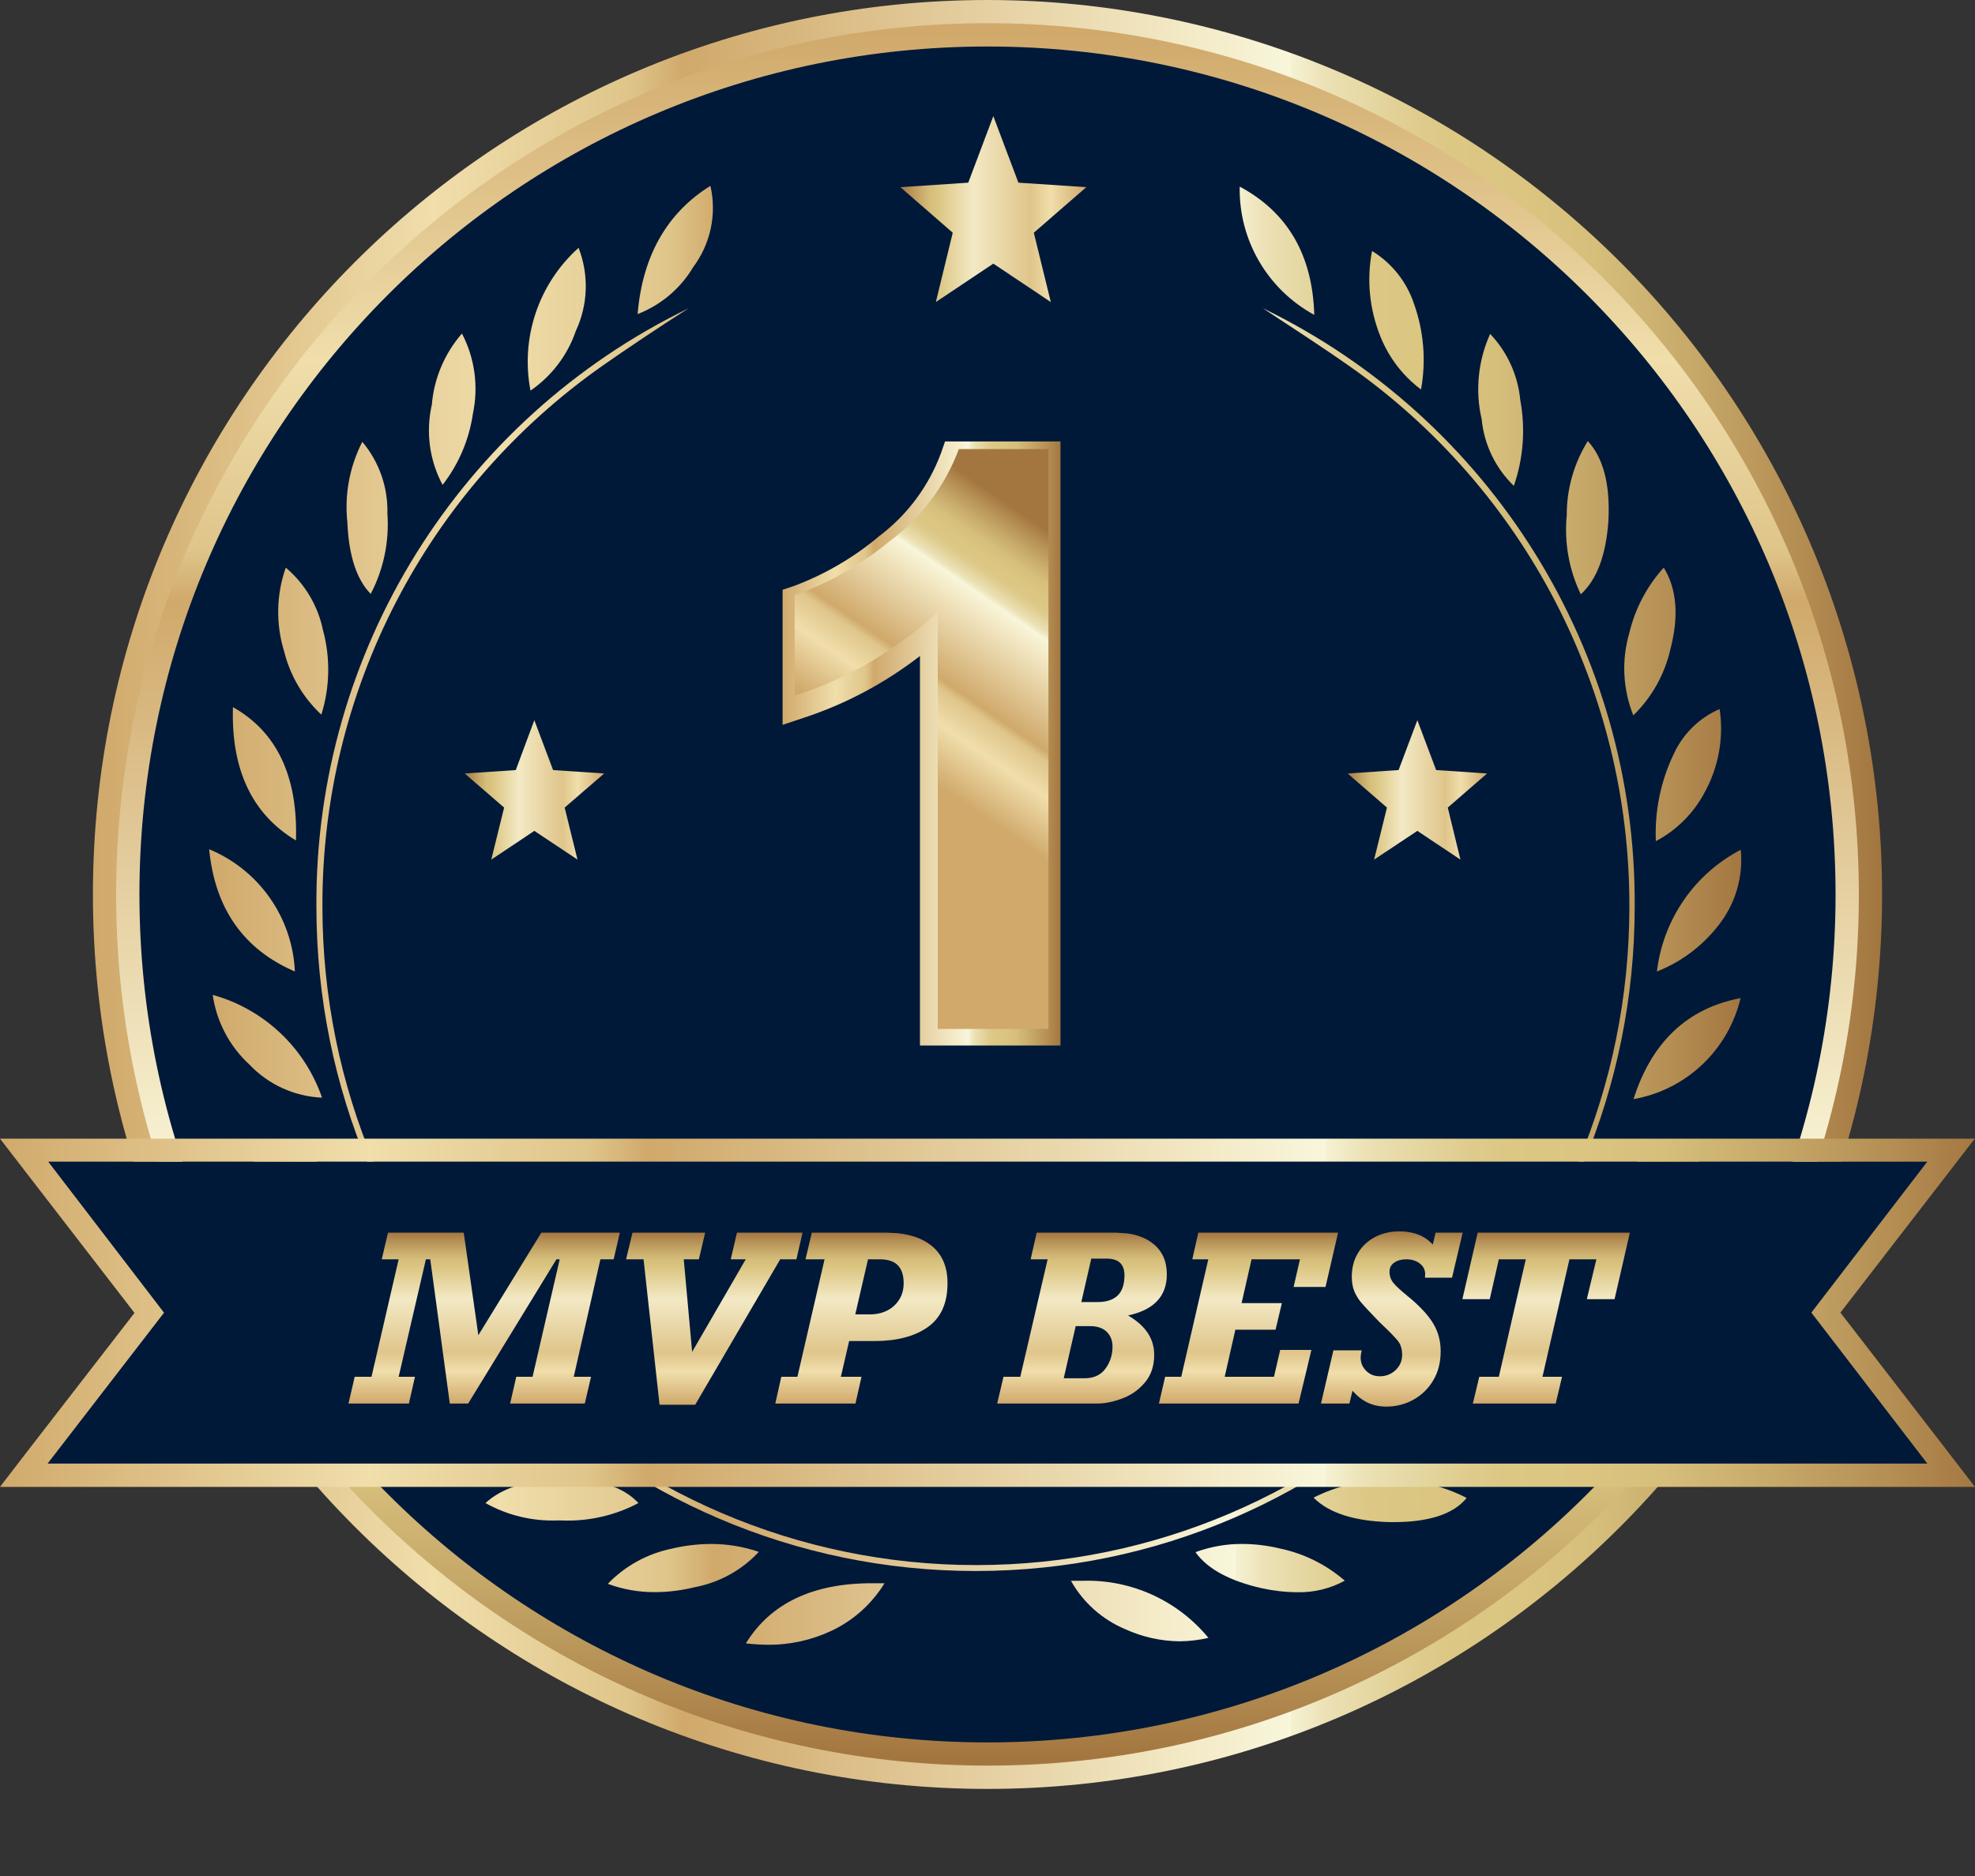 <?xml version="1.0" encoding="UTF-8"?>
<svg width="20px" height="19px" viewBox="0 0 20 19" version="1.1" xmlns="http://www.w3.org/2000/svg" xmlns:xlink="http://www.w3.org/1999/xlink">
    <rect x="0" y="0" width="20" height="19" fill="#333333" stroke="none"/>
    <title>Group Copy</title>
    <defs>
        <linearGradient x1="-0.022%" y1="50.003%" x2="99.983%" y2="50.003%" id="linearGradient-1">
            <stop stop-color="#D0A96B" offset="0%"></stop>
            <stop stop-color="#F0DEAB" offset="19%"></stop>
            <stop stop-color="#DFC58A" offset="30%"></stop>
            <stop stop-color="#D0A96B" offset="33%"></stop>
            <stop stop-color="#F3E9C5" offset="61%"></stop>
            <stop stop-color="#F8F6DB" offset="67%"></stop>
            <stop stop-color="#F5F2D3" offset="67%"></stop>
            <stop stop-color="#ECE1B5" offset="69%"></stop>
            <stop stop-color="#E4D59E" offset="72%"></stop>
            <stop stop-color="#DFCC8E" offset="74%"></stop>
            <stop stop-color="#DCC784" offset="76%"></stop>
            <stop stop-color="#DBC581" offset="80%"></stop>
            <stop stop-color="#D6BE7B" offset="84%"></stop>
            <stop stop-color="#C8AB6B" offset="89%"></stop>
            <stop stop-color="#B28B51" offset="96%"></stop>
            <stop stop-color="#A37640" offset="100%"></stop>
        </linearGradient>
        <linearGradient x1="49.98%" y1="0.001%" x2="49.98%" y2="100.005%" id="linearGradient-2">
            <stop stop-color="#D0A96B" offset="0%"></stop>
            <stop stop-color="#F0DEAB" offset="19%"></stop>
            <stop stop-color="#DFC58A" offset="30%"></stop>
            <stop stop-color="#D0A96B" offset="33%"></stop>
            <stop stop-color="#F3E9C5" offset="61%"></stop>
            <stop stop-color="#F8F6DB" offset="67%"></stop>
            <stop stop-color="#F5F2D3" offset="67%"></stop>
            <stop stop-color="#ECE1B5" offset="69%"></stop>
            <stop stop-color="#E4D59E" offset="72%"></stop>
            <stop stop-color="#DFCC8E" offset="74%"></stop>
            <stop stop-color="#DCC784" offset="76%"></stop>
            <stop stop-color="#DBC581" offset="80%"></stop>
            <stop stop-color="#D6BE7B" offset="84%"></stop>
            <stop stop-color="#C8AB6B" offset="89%"></stop>
            <stop stop-color="#B28B51" offset="96%"></stop>
            <stop stop-color="#A37640" offset="100%"></stop>
        </linearGradient>
        <linearGradient x1="-3183.228%" y1="50.086%" x2="410.737%" y2="50.086%" id="linearGradient-3">
            <stop stop-color="#D0A96B" offset="0%"></stop>
            <stop stop-color="#F0DEAB" offset="19%"></stop>
            <stop stop-color="#DFC58A" offset="30%"></stop>
            <stop stop-color="#D0A96B" offset="33%"></stop>
            <stop stop-color="#F3E9C5" offset="61%"></stop>
            <stop stop-color="#F8F6DB" offset="67%"></stop>
            <stop stop-color="#F5F2D3" offset="67%"></stop>
            <stop stop-color="#ECE1B5" offset="69%"></stop>
            <stop stop-color="#E4D59E" offset="72%"></stop>
            <stop stop-color="#DFCC8E" offset="74%"></stop>
            <stop stop-color="#DCC784" offset="76%"></stop>
            <stop stop-color="#DBC581" offset="80%"></stop>
            <stop stop-color="#D6BE7B" offset="84%"></stop>
            <stop stop-color="#C8AB6B" offset="89%"></stop>
            <stop stop-color="#B28B51" offset="96%"></stop>
            <stop stop-color="#A37640" offset="100%"></stop>
        </linearGradient>
        <linearGradient x1="-2211.317%" y1="50%" x2="130.707%" y2="50%" id="linearGradient-4">
            <stop stop-color="#D0A96B" offset="0%"></stop>
            <stop stop-color="#F0DEAB" offset="19%"></stop>
            <stop stop-color="#DFC58A" offset="30%"></stop>
            <stop stop-color="#D0A96B" offset="33%"></stop>
            <stop stop-color="#F3E9C5" offset="61%"></stop>
            <stop stop-color="#F8F6DB" offset="67%"></stop>
            <stop stop-color="#F5F2D3" offset="67%"></stop>
            <stop stop-color="#ECE1B5" offset="69%"></stop>
            <stop stop-color="#E4D59E" offset="72%"></stop>
            <stop stop-color="#DFCC8E" offset="74%"></stop>
            <stop stop-color="#DCC784" offset="76%"></stop>
            <stop stop-color="#DBC581" offset="80%"></stop>
            <stop stop-color="#D6BE7B" offset="84%"></stop>
            <stop stop-color="#C8AB6B" offset="89%"></stop>
            <stop stop-color="#B28B51" offset="96%"></stop>
            <stop stop-color="#A37640" offset="100%"></stop>
        </linearGradient>
        <linearGradient x1="-2757.871%" y1="50%" x2="227.835%" y2="50%" id="linearGradient-5">
            <stop stop-color="#D0A96B" offset="0%"></stop>
            <stop stop-color="#F0DEAB" offset="19%"></stop>
            <stop stop-color="#DFC58A" offset="30%"></stop>
            <stop stop-color="#D0A96B" offset="33%"></stop>
            <stop stop-color="#F3E9C5" offset="61%"></stop>
            <stop stop-color="#F8F6DB" offset="67%"></stop>
            <stop stop-color="#F5F2D3" offset="67%"></stop>
            <stop stop-color="#ECE1B5" offset="69%"></stop>
            <stop stop-color="#E4D59E" offset="72%"></stop>
            <stop stop-color="#DFCC8E" offset="74%"></stop>
            <stop stop-color="#DCC784" offset="76%"></stop>
            <stop stop-color="#DBC581" offset="80%"></stop>
            <stop stop-color="#D6BE7B" offset="84%"></stop>
            <stop stop-color="#C8AB6B" offset="89%"></stop>
            <stop stop-color="#B28B51" offset="96%"></stop>
            <stop stop-color="#A37640" offset="100%"></stop>
        </linearGradient>
        <linearGradient x1="-1716.169%" y1="50%" x2="99.901%" y2="50%" id="linearGradient-6">
            <stop stop-color="#D0A96B" offset="0%"></stop>
            <stop stop-color="#F0DEAB" offset="19%"></stop>
            <stop stop-color="#DFC58A" offset="30%"></stop>
            <stop stop-color="#D0A96B" offset="33%"></stop>
            <stop stop-color="#F3E9C5" offset="61%"></stop>
            <stop stop-color="#F8F6DB" offset="67%"></stop>
            <stop stop-color="#F5F2D3" offset="67%"></stop>
            <stop stop-color="#ECE1B5" offset="69%"></stop>
            <stop stop-color="#E4D59E" offset="72%"></stop>
            <stop stop-color="#DFCC8E" offset="74%"></stop>
            <stop stop-color="#DCC784" offset="76%"></stop>
            <stop stop-color="#DBC581" offset="80%"></stop>
            <stop stop-color="#D6BE7B" offset="84%"></stop>
            <stop stop-color="#C8AB6B" offset="89%"></stop>
            <stop stop-color="#B28B51" offset="96%"></stop>
            <stop stop-color="#A37640" offset="100%"></stop>
        </linearGradient>
        <linearGradient x1="-2133.755%" y1="49.857%" x2="683.692%" y2="49.857%" id="linearGradient-7">
            <stop stop-color="#D0A96B" offset="0%"></stop>
            <stop stop-color="#F0DEAB" offset="19%"></stop>
            <stop stop-color="#DFC58A" offset="30%"></stop>
            <stop stop-color="#D0A96B" offset="33%"></stop>
            <stop stop-color="#F3E9C5" offset="61%"></stop>
            <stop stop-color="#F8F6DB" offset="67%"></stop>
            <stop stop-color="#F5F2D3" offset="67%"></stop>
            <stop stop-color="#ECE1B5" offset="69%"></stop>
            <stop stop-color="#E4D59E" offset="72%"></stop>
            <stop stop-color="#DFCC8E" offset="74%"></stop>
            <stop stop-color="#DCC784" offset="76%"></stop>
            <stop stop-color="#DBC581" offset="80%"></stop>
            <stop stop-color="#D6BE7B" offset="84%"></stop>
            <stop stop-color="#C8AB6B" offset="89%"></stop>
            <stop stop-color="#B28B51" offset="96%"></stop>
            <stop stop-color="#A37640" offset="100%"></stop>
        </linearGradient>
        <linearGradient x1="-1382.912%" y1="49.949%" x2="672.641%" y2="49.949%" id="linearGradient-8">
            <stop stop-color="#D0A96B" offset="0%"></stop>
            <stop stop-color="#F0DEAB" offset="19%"></stop>
            <stop stop-color="#DFC58A" offset="30%"></stop>
            <stop stop-color="#D0A96B" offset="33%"></stop>
            <stop stop-color="#F3E9C5" offset="61%"></stop>
            <stop stop-color="#F8F6DB" offset="67%"></stop>
            <stop stop-color="#F5F2D3" offset="67%"></stop>
            <stop stop-color="#ECE1B5" offset="69%"></stop>
            <stop stop-color="#E4D59E" offset="72%"></stop>
            <stop stop-color="#DFCC8E" offset="74%"></stop>
            <stop stop-color="#DCC784" offset="76%"></stop>
            <stop stop-color="#DBC581" offset="80%"></stop>
            <stop stop-color="#D6BE7B" offset="84%"></stop>
            <stop stop-color="#C8AB6B" offset="89%"></stop>
            <stop stop-color="#B28B51" offset="96%"></stop>
            <stop stop-color="#A37640" offset="100%"></stop>
        </linearGradient>
        <linearGradient x1="-2829.98%" y1="49.652%" x2="586.154%" y2="49.652%" id="linearGradient-9">
            <stop stop-color="#D0A96B" offset="0%"></stop>
            <stop stop-color="#F0DEAB" offset="19%"></stop>
            <stop stop-color="#DFC58A" offset="30%"></stop>
            <stop stop-color="#D0A96B" offset="33%"></stop>
            <stop stop-color="#F3E9C5" offset="61%"></stop>
            <stop stop-color="#F8F6DB" offset="67%"></stop>
            <stop stop-color="#F5F2D3" offset="67%"></stop>
            <stop stop-color="#ECE1B5" offset="69%"></stop>
            <stop stop-color="#E4D59E" offset="72%"></stop>
            <stop stop-color="#DFCC8E" offset="74%"></stop>
            <stop stop-color="#DCC784" offset="76%"></stop>
            <stop stop-color="#DBC581" offset="80%"></stop>
            <stop stop-color="#D6BE7B" offset="84%"></stop>
            <stop stop-color="#C8AB6B" offset="89%"></stop>
            <stop stop-color="#B28B51" offset="96%"></stop>
            <stop stop-color="#A37640" offset="100%"></stop>
        </linearGradient>
        <linearGradient x1="-1116.167%" y1="49.919%" x2="125.589%" y2="49.919%" id="linearGradient-10">
            <stop stop-color="#D0A96B" offset="0%"></stop>
            <stop stop-color="#F0DEAB" offset="19%"></stop>
            <stop stop-color="#DFC58A" offset="30%"></stop>
            <stop stop-color="#D0A96B" offset="33%"></stop>
            <stop stop-color="#F3E9C5" offset="61%"></stop>
            <stop stop-color="#F8F6DB" offset="67%"></stop>
            <stop stop-color="#F5F2D3" offset="67%"></stop>
            <stop stop-color="#ECE1B5" offset="69%"></stop>
            <stop stop-color="#E4D59E" offset="72%"></stop>
            <stop stop-color="#DFCC8E" offset="74%"></stop>
            <stop stop-color="#DCC784" offset="76%"></stop>
            <stop stop-color="#DBC581" offset="80%"></stop>
            <stop stop-color="#D6BE7B" offset="84%"></stop>
            <stop stop-color="#C8AB6B" offset="89%"></stop>
            <stop stop-color="#B28B51" offset="96%"></stop>
            <stop stop-color="#A37640" offset="100%"></stop>
        </linearGradient>
        <linearGradient x1="-387.512%" y1="49.675%" x2="718.112%" y2="49.675%" id="linearGradient-11">
            <stop stop-color="#D0A96B" offset="0%"></stop>
            <stop stop-color="#F0DEAB" offset="19%"></stop>
            <stop stop-color="#DFC58A" offset="30%"></stop>
            <stop stop-color="#D0A96B" offset="33%"></stop>
            <stop stop-color="#F3E9C5" offset="61%"></stop>
            <stop stop-color="#F8F6DB" offset="67%"></stop>
            <stop stop-color="#F5F2D3" offset="67%"></stop>
            <stop stop-color="#ECE1B5" offset="69%"></stop>
            <stop stop-color="#E4D59E" offset="72%"></stop>
            <stop stop-color="#DFCC8E" offset="74%"></stop>
            <stop stop-color="#DCC784" offset="76%"></stop>
            <stop stop-color="#DBC581" offset="80%"></stop>
            <stop stop-color="#D6BE7B" offset="84%"></stop>
            <stop stop-color="#C8AB6B" offset="89%"></stop>
            <stop stop-color="#B28B51" offset="96%"></stop>
            <stop stop-color="#A37640" offset="100%"></stop>
        </linearGradient>
        <linearGradient x1="-8.168%" y1="50.005%" x2="108.077%" y2="50.005%" id="linearGradient-12">
            <stop stop-color="#D0A96B" offset="0%"></stop>
            <stop stop-color="#F0DEAB" offset="19%"></stop>
            <stop stop-color="#DFC58A" offset="30%"></stop>
            <stop stop-color="#D0A96B" offset="33%"></stop>
            <stop stop-color="#F3E9C5" offset="61%"></stop>
            <stop stop-color="#F8F6DB" offset="67%"></stop>
            <stop stop-color="#F5F2D3" offset="67%"></stop>
            <stop stop-color="#ECE1B5" offset="69%"></stop>
            <stop stop-color="#E4D59E" offset="72%"></stop>
            <stop stop-color="#DFCC8E" offset="74%"></stop>
            <stop stop-color="#DCC784" offset="76%"></stop>
            <stop stop-color="#DBC581" offset="80%"></stop>
            <stop stop-color="#D6BE7B" offset="84%"></stop>
            <stop stop-color="#C8AB6B" offset="89%"></stop>
            <stop stop-color="#B28B51" offset="96%"></stop>
            <stop stop-color="#A37640" offset="100%"></stop>
        </linearGradient>
        <linearGradient x1="-264.217%" y1="50.135%" x2="750.481%" y2="50.135%" id="linearGradient-13">
            <stop stop-color="#D0A96B" offset="0%"></stop>
            <stop stop-color="#F0DEAB" offset="19%"></stop>
            <stop stop-color="#DFC58A" offset="30%"></stop>
            <stop stop-color="#D0A96B" offset="33%"></stop>
            <stop stop-color="#F3E9C5" offset="61%"></stop>
            <stop stop-color="#F8F6DB" offset="67%"></stop>
            <stop stop-color="#F5F2D3" offset="67%"></stop>
            <stop stop-color="#ECE1B5" offset="69%"></stop>
            <stop stop-color="#E4D59E" offset="72%"></stop>
            <stop stop-color="#DFCC8E" offset="74%"></stop>
            <stop stop-color="#DCC784" offset="76%"></stop>
            <stop stop-color="#DBC581" offset="80%"></stop>
            <stop stop-color="#D6BE7B" offset="84%"></stop>
            <stop stop-color="#C8AB6B" offset="89%"></stop>
            <stop stop-color="#B28B51" offset="96%"></stop>
            <stop stop-color="#A37640" offset="100%"></stop>
        </linearGradient>
        <linearGradient x1="-118.929%" y1="50.043%" x2="916.607%" y2="50.043%" id="linearGradient-14">
            <stop stop-color="#D0A96B" offset="0%"></stop>
            <stop stop-color="#F0DEAB" offset="19%"></stop>
            <stop stop-color="#DFC58A" offset="30%"></stop>
            <stop stop-color="#D0A96B" offset="33%"></stop>
            <stop stop-color="#F3E9C5" offset="61%"></stop>
            <stop stop-color="#F8F6DB" offset="67%"></stop>
            <stop stop-color="#F5F2D3" offset="67%"></stop>
            <stop stop-color="#ECE1B5" offset="69%"></stop>
            <stop stop-color="#E4D59E" offset="72%"></stop>
            <stop stop-color="#DFCC8E" offset="74%"></stop>
            <stop stop-color="#DCC784" offset="76%"></stop>
            <stop stop-color="#DBC581" offset="80%"></stop>
            <stop stop-color="#D6BE7B" offset="84%"></stop>
            <stop stop-color="#C8AB6B" offset="89%"></stop>
            <stop stop-color="#B28B51" offset="96%"></stop>
            <stop stop-color="#A37640" offset="100%"></stop>
        </linearGradient>
        <linearGradient x1="-626.801%" y1="50.487%" x2="487.32%" y2="50.487%" id="linearGradient-15">
            <stop stop-color="#D0A96B" offset="0%"></stop>
            <stop stop-color="#F0DEAB" offset="19%"></stop>
            <stop stop-color="#DFC58A" offset="30%"></stop>
            <stop stop-color="#D0A96B" offset="33%"></stop>
            <stop stop-color="#F3E9C5" offset="61%"></stop>
            <stop stop-color="#F8F6DB" offset="67%"></stop>
            <stop stop-color="#F5F2D3" offset="67%"></stop>
            <stop stop-color="#ECE1B5" offset="69%"></stop>
            <stop stop-color="#E4D59E" offset="72%"></stop>
            <stop stop-color="#DFCC8E" offset="74%"></stop>
            <stop stop-color="#DCC784" offset="76%"></stop>
            <stop stop-color="#DBC581" offset="80%"></stop>
            <stop stop-color="#D6BE7B" offset="84%"></stop>
            <stop stop-color="#C8AB6B" offset="89%"></stop>
            <stop stop-color="#B28B51" offset="96%"></stop>
            <stop stop-color="#A37640" offset="100%"></stop>
        </linearGradient>
        <linearGradient x1="-180.829%" y1="49.972%" x2="820.725%" y2="49.972%" id="linearGradient-16">
            <stop stop-color="#D0A96B" offset="0%"></stop>
            <stop stop-color="#F0DEAB" offset="19%"></stop>
            <stop stop-color="#DFC58A" offset="30%"></stop>
            <stop stop-color="#D0A96B" offset="33%"></stop>
            <stop stop-color="#F3E9C5" offset="61%"></stop>
            <stop stop-color="#F8F6DB" offset="67%"></stop>
            <stop stop-color="#F5F2D3" offset="67%"></stop>
            <stop stop-color="#ECE1B5" offset="69%"></stop>
            <stop stop-color="#E4D59E" offset="72%"></stop>
            <stop stop-color="#DFCC8E" offset="74%"></stop>
            <stop stop-color="#DCC784" offset="76%"></stop>
            <stop stop-color="#DBC581" offset="80%"></stop>
            <stop stop-color="#D6BE7B" offset="84%"></stop>
            <stop stop-color="#C8AB6B" offset="89%"></stop>
            <stop stop-color="#B28B51" offset="96%"></stop>
            <stop stop-color="#A37640" offset="100%"></stop>
        </linearGradient>
        <linearGradient x1="-1331.235%" y1="50%" x2="100.617%" y2="50%" id="linearGradient-17">
            <stop stop-color="#D0A96B" offset="0%"></stop>
            <stop stop-color="#F0DEAB" offset="19%"></stop>
            <stop stop-color="#DFC58A" offset="30%"></stop>
            <stop stop-color="#D0A96B" offset="33%"></stop>
            <stop stop-color="#F3E9C5" offset="61%"></stop>
            <stop stop-color="#F8F6DB" offset="67%"></stop>
            <stop stop-color="#F5F2D3" offset="67%"></stop>
            <stop stop-color="#ECE1B5" offset="69%"></stop>
            <stop stop-color="#E4D59E" offset="72%"></stop>
            <stop stop-color="#DFCC8E" offset="74%"></stop>
            <stop stop-color="#DCC784" offset="76%"></stop>
            <stop stop-color="#DBC581" offset="80%"></stop>
            <stop stop-color="#D6BE7B" offset="84%"></stop>
            <stop stop-color="#C8AB6B" offset="89%"></stop>
            <stop stop-color="#B28B51" offset="96%"></stop>
            <stop stop-color="#A37640" offset="100%"></stop>
        </linearGradient>
        <linearGradient x1="-943.881%" y1="50.901%" x2="164.914%" y2="50.901%" id="linearGradient-18">
            <stop stop-color="#D0A96B" offset="0%"></stop>
            <stop stop-color="#F0DEAB" offset="19%"></stop>
            <stop stop-color="#DFC58A" offset="30%"></stop>
            <stop stop-color="#D0A96B" offset="33%"></stop>
            <stop stop-color="#F3E9C5" offset="61%"></stop>
            <stop stop-color="#F8F6DB" offset="67%"></stop>
            <stop stop-color="#F5F2D3" offset="67%"></stop>
            <stop stop-color="#ECE1B5" offset="69%"></stop>
            <stop stop-color="#E4D59E" offset="72%"></stop>
            <stop stop-color="#DFCC8E" offset="74%"></stop>
            <stop stop-color="#DCC784" offset="76%"></stop>
            <stop stop-color="#DBC581" offset="80%"></stop>
            <stop stop-color="#D6BE7B" offset="84%"></stop>
            <stop stop-color="#C8AB6B" offset="89%"></stop>
            <stop stop-color="#B28B51" offset="96%"></stop>
            <stop stop-color="#A37640" offset="100%"></stop>
        </linearGradient>
        <linearGradient x1="-660.885%" y1="49.973%" x2="365.487%" y2="49.973%" id="linearGradient-19">
            <stop stop-color="#D0A96B" offset="0%"></stop>
            <stop stop-color="#F0DEAB" offset="19%"></stop>
            <stop stop-color="#DFC58A" offset="30%"></stop>
            <stop stop-color="#D0A96B" offset="33%"></stop>
            <stop stop-color="#F3E9C5" offset="61%"></stop>
            <stop stop-color="#F8F6DB" offset="67%"></stop>
            <stop stop-color="#F5F2D3" offset="67%"></stop>
            <stop stop-color="#ECE1B5" offset="69%"></stop>
            <stop stop-color="#E4D59E" offset="72%"></stop>
            <stop stop-color="#DFCC8E" offset="74%"></stop>
            <stop stop-color="#DCC784" offset="76%"></stop>
            <stop stop-color="#DBC581" offset="80%"></stop>
            <stop stop-color="#D6BE7B" offset="84%"></stop>
            <stop stop-color="#C8AB6B" offset="89%"></stop>
            <stop stop-color="#B28B51" offset="96%"></stop>
            <stop stop-color="#A37640" offset="100%"></stop>
        </linearGradient>
        <linearGradient x1="-722.107%" y1="49.94%" x2="279.447%" y2="49.94%" id="linearGradient-20">
            <stop stop-color="#D0A96B" offset="0%"></stop>
            <stop stop-color="#F0DEAB" offset="19%"></stop>
            <stop stop-color="#DFC58A" offset="30%"></stop>
            <stop stop-color="#D0A96B" offset="33%"></stop>
            <stop stop-color="#F3E9C5" offset="61%"></stop>
            <stop stop-color="#F8F6DB" offset="67%"></stop>
            <stop stop-color="#F5F2D3" offset="67%"></stop>
            <stop stop-color="#ECE1B5" offset="69%"></stop>
            <stop stop-color="#E4D59E" offset="72%"></stop>
            <stop stop-color="#DFCC8E" offset="74%"></stop>
            <stop stop-color="#DCC784" offset="76%"></stop>
            <stop stop-color="#DBC581" offset="80%"></stop>
            <stop stop-color="#D6BE7B" offset="84%"></stop>
            <stop stop-color="#C8AB6B" offset="89%"></stop>
            <stop stop-color="#B28B51" offset="96%"></stop>
            <stop stop-color="#A37640" offset="100%"></stop>
        </linearGradient>
        <linearGradient x1="-817.542%" y1="49.86%" x2="215.227%" y2="49.86%" id="linearGradient-21">
            <stop stop-color="#D0A96B" offset="0%"></stop>
            <stop stop-color="#F0DEAB" offset="19%"></stop>
            <stop stop-color="#DFC58A" offset="30%"></stop>
            <stop stop-color="#D0A96B" offset="33%"></stop>
            <stop stop-color="#F3E9C5" offset="61%"></stop>
            <stop stop-color="#F8F6DB" offset="67%"></stop>
            <stop stop-color="#F5F2D3" offset="67%"></stop>
            <stop stop-color="#ECE1B5" offset="69%"></stop>
            <stop stop-color="#E4D59E" offset="72%"></stop>
            <stop stop-color="#DFCC8E" offset="74%"></stop>
            <stop stop-color="#DCC784" offset="76%"></stop>
            <stop stop-color="#DBC581" offset="80%"></stop>
            <stop stop-color="#D6BE7B" offset="84%"></stop>
            <stop stop-color="#C8AB6B" offset="89%"></stop>
            <stop stop-color="#B28B51" offset="96%"></stop>
            <stop stop-color="#A37640" offset="100%"></stop>
        </linearGradient>
        <linearGradient x1="-3.628%" y1="50%" x2="1398.791%" y2="50%" id="linearGradient-22">
            <stop stop-color="#D0A96B" offset="0%"></stop>
            <stop stop-color="#F0DEAB" offset="19%"></stop>
            <stop stop-color="#DFC58A" offset="30%"></stop>
            <stop stop-color="#D0A96B" offset="33%"></stop>
            <stop stop-color="#F3E9C5" offset="61%"></stop>
            <stop stop-color="#F8F6DB" offset="67%"></stop>
            <stop stop-color="#F5F2D3" offset="67%"></stop>
            <stop stop-color="#ECE1B5" offset="69%"></stop>
            <stop stop-color="#E4D59E" offset="72%"></stop>
            <stop stop-color="#DFCC8E" offset="74%"></stop>
            <stop stop-color="#DCC784" offset="76%"></stop>
            <stop stop-color="#DBC581" offset="80%"></stop>
            <stop stop-color="#D6BE7B" offset="84%"></stop>
            <stop stop-color="#C8AB6B" offset="89%"></stop>
            <stop stop-color="#B28B51" offset="96%"></stop>
            <stop stop-color="#A37640" offset="100%"></stop>
        </linearGradient>
        <linearGradient x1="-472.173%" y1="50%" x2="2814.82%" y2="50%" id="linearGradient-23">
            <stop stop-color="#D0A96B" offset="0%"></stop>
            <stop stop-color="#F0DEAB" offset="19%"></stop>
            <stop stop-color="#DFC58A" offset="30%"></stop>
            <stop stop-color="#D0A96B" offset="33%"></stop>
            <stop stop-color="#F3E9C5" offset="61%"></stop>
            <stop stop-color="#F8F6DB" offset="67%"></stop>
            <stop stop-color="#F5F2D3" offset="67%"></stop>
            <stop stop-color="#ECE1B5" offset="69%"></stop>
            <stop stop-color="#E4D59E" offset="72%"></stop>
            <stop stop-color="#DFCC8E" offset="74%"></stop>
            <stop stop-color="#DCC784" offset="76%"></stop>
            <stop stop-color="#DBC581" offset="80%"></stop>
            <stop stop-color="#D6BE7B" offset="84%"></stop>
            <stop stop-color="#C8AB6B" offset="89%"></stop>
            <stop stop-color="#B28B51" offset="96%"></stop>
            <stop stop-color="#A37640" offset="100%"></stop>
        </linearGradient>
        <linearGradient x1="-138.771%" y1="49.955%" x2="2923.666%" y2="49.955%" id="linearGradient-24">
            <stop stop-color="#D0A96B" offset="0%"></stop>
            <stop stop-color="#F0DEAB" offset="19%"></stop>
            <stop stop-color="#DFC58A" offset="30%"></stop>
            <stop stop-color="#D0A96B" offset="33%"></stop>
            <stop stop-color="#F3E9C5" offset="61%"></stop>
            <stop stop-color="#F8F6DB" offset="67%"></stop>
            <stop stop-color="#F5F2D3" offset="67%"></stop>
            <stop stop-color="#ECE1B5" offset="69%"></stop>
            <stop stop-color="#E4D59E" offset="72%"></stop>
            <stop stop-color="#DFCC8E" offset="74%"></stop>
            <stop stop-color="#DCC784" offset="76%"></stop>
            <stop stop-color="#DBC581" offset="80%"></stop>
            <stop stop-color="#D6BE7B" offset="84%"></stop>
            <stop stop-color="#C8AB6B" offset="89%"></stop>
            <stop stop-color="#B28B51" offset="96%"></stop>
            <stop stop-color="#A37640" offset="100%"></stop>
        </linearGradient>
        <linearGradient x1="-333.955%" y1="49.957%" x2="3380.877%" y2="49.957%" id="linearGradient-25">
            <stop stop-color="#D0A96B" offset="0%"></stop>
            <stop stop-color="#F0DEAB" offset="19%"></stop>
            <stop stop-color="#DFC58A" offset="30%"></stop>
            <stop stop-color="#D0A96B" offset="33%"></stop>
            <stop stop-color="#F3E9C5" offset="61%"></stop>
            <stop stop-color="#F8F6DB" offset="67%"></stop>
            <stop stop-color="#F5F2D3" offset="67%"></stop>
            <stop stop-color="#ECE1B5" offset="69%"></stop>
            <stop stop-color="#E4D59E" offset="72%"></stop>
            <stop stop-color="#DFCC8E" offset="74%"></stop>
            <stop stop-color="#DCC784" offset="76%"></stop>
            <stop stop-color="#DBC581" offset="80%"></stop>
            <stop stop-color="#D6BE7B" offset="84%"></stop>
            <stop stop-color="#C8AB6B" offset="89%"></stop>
            <stop stop-color="#B28B51" offset="96%"></stop>
            <stop stop-color="#A37640" offset="100%"></stop>
        </linearGradient>
        <linearGradient x1="-549.404%" y1="49.954%" x2="2089.986%" y2="49.954%" id="linearGradient-26">
            <stop stop-color="#D0A96B" offset="0%"></stop>
            <stop stop-color="#F0DEAB" offset="19%"></stop>
            <stop stop-color="#DFC58A" offset="30%"></stop>
            <stop stop-color="#D0A96B" offset="33%"></stop>
            <stop stop-color="#F3E9C5" offset="61%"></stop>
            <stop stop-color="#F8F6DB" offset="67%"></stop>
            <stop stop-color="#F5F2D3" offset="67%"></stop>
            <stop stop-color="#ECE1B5" offset="69%"></stop>
            <stop stop-color="#E4D59E" offset="72%"></stop>
            <stop stop-color="#DFCC8E" offset="74%"></stop>
            <stop stop-color="#DCC784" offset="76%"></stop>
            <stop stop-color="#DBC581" offset="80%"></stop>
            <stop stop-color="#D6BE7B" offset="84%"></stop>
            <stop stop-color="#C8AB6B" offset="89%"></stop>
            <stop stop-color="#B28B51" offset="96%"></stop>
            <stop stop-color="#A37640" offset="100%"></stop>
        </linearGradient>
        <linearGradient x1="-569.637%" y1="49.949%" x2="1465.685%" y2="49.949%" id="linearGradient-27">
            <stop stop-color="#D0A96B" offset="0%"></stop>
            <stop stop-color="#F0DEAB" offset="19%"></stop>
            <stop stop-color="#DFC58A" offset="30%"></stop>
            <stop stop-color="#D0A96B" offset="33%"></stop>
            <stop stop-color="#F3E9C5" offset="61%"></stop>
            <stop stop-color="#F8F6DB" offset="67%"></stop>
            <stop stop-color="#F5F2D3" offset="67%"></stop>
            <stop stop-color="#ECE1B5" offset="69%"></stop>
            <stop stop-color="#E4D59E" offset="72%"></stop>
            <stop stop-color="#DFCC8E" offset="74%"></stop>
            <stop stop-color="#DCC784" offset="76%"></stop>
            <stop stop-color="#DBC581" offset="80%"></stop>
            <stop stop-color="#D6BE7B" offset="84%"></stop>
            <stop stop-color="#C8AB6B" offset="89%"></stop>
            <stop stop-color="#B28B51" offset="96%"></stop>
            <stop stop-color="#A37640" offset="100%"></stop>
        </linearGradient>
        <linearGradient x1="-0.462%" y1="49.946%" x2="1786.595%" y2="49.946%" id="linearGradient-28">
            <stop stop-color="#D0A96B" offset="0%"></stop>
            <stop stop-color="#F0DEAB" offset="19%"></stop>
            <stop stop-color="#DFC58A" offset="30%"></stop>
            <stop stop-color="#D0A96B" offset="33%"></stop>
            <stop stop-color="#F3E9C5" offset="61%"></stop>
            <stop stop-color="#F8F6DB" offset="67%"></stop>
            <stop stop-color="#F5F2D3" offset="67%"></stop>
            <stop stop-color="#ECE1B5" offset="69%"></stop>
            <stop stop-color="#E4D59E" offset="72%"></stop>
            <stop stop-color="#DFCC8E" offset="74%"></stop>
            <stop stop-color="#DCC784" offset="76%"></stop>
            <stop stop-color="#DBC581" offset="80%"></stop>
            <stop stop-color="#D6BE7B" offset="84%"></stop>
            <stop stop-color="#C8AB6B" offset="89%"></stop>
            <stop stop-color="#B28B51" offset="96%"></stop>
            <stop stop-color="#A37640" offset="100%"></stop>
        </linearGradient>
        <linearGradient x1="-26.168%" y1="50.081%" x2="1178.193%" y2="50.081%" id="linearGradient-29">
            <stop stop-color="#D0A96B" offset="0%"></stop>
            <stop stop-color="#F0DEAB" offset="19%"></stop>
            <stop stop-color="#DFC58A" offset="30%"></stop>
            <stop stop-color="#D0A96B" offset="33%"></stop>
            <stop stop-color="#F3E9C5" offset="61%"></stop>
            <stop stop-color="#F8F6DB" offset="67%"></stop>
            <stop stop-color="#F5F2D3" offset="67%"></stop>
            <stop stop-color="#ECE1B5" offset="69%"></stop>
            <stop stop-color="#E4D59E" offset="72%"></stop>
            <stop stop-color="#DFCC8E" offset="74%"></stop>
            <stop stop-color="#DCC784" offset="76%"></stop>
            <stop stop-color="#DBC581" offset="80%"></stop>
            <stop stop-color="#D6BE7B" offset="84%"></stop>
            <stop stop-color="#C8AB6B" offset="89%"></stop>
            <stop stop-color="#B28B51" offset="96%"></stop>
            <stop stop-color="#A37640" offset="100%"></stop>
        </linearGradient>
        <linearGradient x1="-37.999%" y1="50.05%" x2="2383.043%" y2="50.05%" id="linearGradient-30">
            <stop stop-color="#D0A96B" offset="0%"></stop>
            <stop stop-color="#F0DEAB" offset="19%"></stop>
            <stop stop-color="#DFC58A" offset="30%"></stop>
            <stop stop-color="#D0A96B" offset="33%"></stop>
            <stop stop-color="#F3E9C5" offset="61%"></stop>
            <stop stop-color="#F8F6DB" offset="67%"></stop>
            <stop stop-color="#F5F2D3" offset="67%"></stop>
            <stop stop-color="#ECE1B5" offset="69%"></stop>
            <stop stop-color="#E4D59E" offset="72%"></stop>
            <stop stop-color="#DFCC8E" offset="74%"></stop>
            <stop stop-color="#DCC784" offset="76%"></stop>
            <stop stop-color="#DBC581" offset="80%"></stop>
            <stop stop-color="#D6BE7B" offset="84%"></stop>
            <stop stop-color="#C8AB6B" offset="89%"></stop>
            <stop stop-color="#B28B51" offset="96%"></stop>
            <stop stop-color="#A37640" offset="100%"></stop>
        </linearGradient>
        <linearGradient x1="-66.54%" y1="50.318%" x2="1035.932%" y2="50.318%" id="linearGradient-31">
            <stop stop-color="#D0A96B" offset="0%"></stop>
            <stop stop-color="#F0DEAB" offset="19%"></stop>
            <stop stop-color="#DFC58A" offset="30%"></stop>
            <stop stop-color="#D0A96B" offset="33%"></stop>
            <stop stop-color="#F3E9C5" offset="61%"></stop>
            <stop stop-color="#F8F6DB" offset="67%"></stop>
            <stop stop-color="#F5F2D3" offset="67%"></stop>
            <stop stop-color="#ECE1B5" offset="69%"></stop>
            <stop stop-color="#E4D59E" offset="72%"></stop>
            <stop stop-color="#DFCC8E" offset="74%"></stop>
            <stop stop-color="#DCC784" offset="76%"></stop>
            <stop stop-color="#DBC581" offset="80%"></stop>
            <stop stop-color="#D6BE7B" offset="84%"></stop>
            <stop stop-color="#C8AB6B" offset="89%"></stop>
            <stop stop-color="#B28B51" offset="96%"></stop>
            <stop stop-color="#A37640" offset="100%"></stop>
        </linearGradient>
        <linearGradient x1="-0.022%" y1="50.003%" x2="99.983%" y2="50.003%" id="linearGradient-32">
            <stop stop-color="#D0A96B" offset="0%"></stop>
            <stop stop-color="#F0DEAB" offset="19%"></stop>
            <stop stop-color="#DFC58A" offset="30%"></stop>
            <stop stop-color="#D0A96B" offset="33%"></stop>
            <stop stop-color="#F3E9C5" offset="61%"></stop>
            <stop stop-color="#F8F6DB" offset="67%"></stop>
            <stop stop-color="#F5F2D3" offset="67%"></stop>
            <stop stop-color="#ECE1B5" offset="69%"></stop>
            <stop stop-color="#E4D59E" offset="72%"></stop>
            <stop stop-color="#DFCC8E" offset="74%"></stop>
            <stop stop-color="#DCC784" offset="76%"></stop>
            <stop stop-color="#DBC581" offset="80%"></stop>
            <stop stop-color="#D6BE7B" offset="84%"></stop>
            <stop stop-color="#C8AB6B" offset="89%"></stop>
            <stop stop-color="#B28B51" offset="96%"></stop>
            <stop stop-color="#A37640" offset="100%"></stop>
        </linearGradient>
        <linearGradient x1="100%" y1="49.938%" x2="6.74299156e-13%" y2="49.938%" id="linearGradient-33">
            <stop stop-color="#D0A96B" offset="0%"></stop>
            <stop stop-color="#F0DEAB" offset="19%"></stop>
            <stop stop-color="#DFC58A" offset="30%"></stop>
            <stop stop-color="#F3E9C5" offset="61%"></stop>
            <stop stop-color="#DBC581" offset="80%"></stop>
            <stop stop-color="#D6BE7B" offset="84%"></stop>
            <stop stop-color="#C8AB6B" offset="89%"></stop>
            <stop stop-color="#B28B51" offset="96%"></stop>
            <stop stop-color="#A37640" offset="100%"></stop>
        </linearGradient>
        <linearGradient x1="-0.022%" y1="50.003%" x2="99.983%" y2="50.003%" id="linearGradient-34">
            <stop stop-color="#D0A96B" offset="0%"></stop>
            <stop stop-color="#F0DEAB" offset="19%"></stop>
            <stop stop-color="#DFC58A" offset="30%"></stop>
            <stop stop-color="#D0A96B" offset="33%"></stop>
            <stop stop-color="#F3E9C5" offset="61%"></stop>
            <stop stop-color="#F8F6DB" offset="67%"></stop>
            <stop stop-color="#F5F2D3" offset="67%"></stop>
            <stop stop-color="#ECE1B5" offset="69%"></stop>
            <stop stop-color="#E4D59E" offset="72%"></stop>
            <stop stop-color="#DFCC8E" offset="74%"></stop>
            <stop stop-color="#DCC784" offset="76%"></stop>
            <stop stop-color="#DBC581" offset="80%"></stop>
            <stop stop-color="#D6BE7B" offset="84%"></stop>
            <stop stop-color="#C8AB6B" offset="89%"></stop>
            <stop stop-color="#B28B51" offset="96%"></stop>
            <stop stop-color="#A37640" offset="100%"></stop>
        </linearGradient>
        <linearGradient x1="43.186%" y1="54.054%" x2="58.805%" y2="2%" id="linearGradient-35">
            <stop stop-color="#D0A96B" offset="0%"></stop>
            <stop stop-color="#F0DEAB" offset="19%"></stop>
            <stop stop-color="#DFC58A" offset="30%"></stop>
            <stop stop-color="#D0A96B" offset="33%"></stop>
            <stop stop-color="#F3E9C5" offset="61%"></stop>
            <stop stop-color="#F8F6DB" offset="67%"></stop>
            <stop stop-color="#F5F2D3" offset="67%"></stop>
            <stop stop-color="#ECE1B5" offset="69%"></stop>
            <stop stop-color="#E4D59E" offset="72%"></stop>
            <stop stop-color="#DFCC8E" offset="74%"></stop>
            <stop stop-color="#DCC784" offset="76%"></stop>
            <stop stop-color="#DBC581" offset="80%"></stop>
            <stop stop-color="#D6BE7B" offset="84%"></stop>
            <stop stop-color="#C8AB6B" offset="89%"></stop>
            <stop stop-color="#B28B51" offset="96%"></stop>
            <stop stop-color="#A37640" offset="100%"></stop>
        </linearGradient>
        <linearGradient x1="50%" y1="99.938%" x2="50%" y2="-0.062%" id="linearGradient-36">
            <stop stop-color="#D0A96B" offset="0%"></stop>
            <stop stop-color="#F0DEAB" offset="19%"></stop>
            <stop stop-color="#DFC58A" offset="30%"></stop>
            <stop stop-color="#F3E9C5" offset="61%"></stop>
            <stop stop-color="#DBC581" offset="80%"></stop>
            <stop stop-color="#D6BE7B" offset="84%"></stop>
            <stop stop-color="#C8AB6B" offset="89%"></stop>
            <stop stop-color="#B28B51" offset="96%"></stop>
            <stop stop-color="#A37640" offset="100%"></stop>
        </linearGradient>
        <linearGradient x1="50%" y1="99.938%" x2="50%" y2="-0.062%" id="linearGradient-37">
            <stop stop-color="#D0A96B" offset="0%"></stop>
            <stop stop-color="#F0DEAB" offset="19%"></stop>
            <stop stop-color="#DFC58A" offset="30%"></stop>
            <stop stop-color="#F3E9C5" offset="61%"></stop>
            <stop stop-color="#DBC581" offset="80%"></stop>
            <stop stop-color="#D6BE7B" offset="84%"></stop>
            <stop stop-color="#C8AB6B" offset="89%"></stop>
            <stop stop-color="#B28B51" offset="96%"></stop>
            <stop stop-color="#A37640" offset="100%"></stop>
        </linearGradient>
        <linearGradient x1="50%" y1="99.938%" x2="50%" y2="-0.062%" id="linearGradient-38">
            <stop stop-color="#D0A96B" offset="0%"></stop>
            <stop stop-color="#F0DEAB" offset="19%"></stop>
            <stop stop-color="#DFC58A" offset="30%"></stop>
            <stop stop-color="#F3E9C5" offset="61%"></stop>
            <stop stop-color="#DBC581" offset="80%"></stop>
            <stop stop-color="#D6BE7B" offset="84%"></stop>
            <stop stop-color="#C8AB6B" offset="89%"></stop>
            <stop stop-color="#B28B51" offset="96%"></stop>
            <stop stop-color="#A37640" offset="100%"></stop>
        </linearGradient>
        <linearGradient x1="50%" y1="99.938%" x2="50%" y2="-0.062%" id="linearGradient-39">
            <stop stop-color="#D0A96B" offset="0%"></stop>
            <stop stop-color="#F0DEAB" offset="19%"></stop>
            <stop stop-color="#DFC58A" offset="30%"></stop>
            <stop stop-color="#F3E9C5" offset="61%"></stop>
            <stop stop-color="#DBC581" offset="80%"></stop>
            <stop stop-color="#D6BE7B" offset="84%"></stop>
            <stop stop-color="#C8AB6B" offset="89%"></stop>
            <stop stop-color="#B28B51" offset="96%"></stop>
            <stop stop-color="#A37640" offset="100%"></stop>
        </linearGradient>
        <linearGradient x1="50%" y1="99.938%" x2="50%" y2="-0.062%" id="linearGradient-40">
            <stop stop-color="#D0A96B" offset="0%"></stop>
            <stop stop-color="#F0DEAB" offset="19%"></stop>
            <stop stop-color="#DFC58A" offset="30%"></stop>
            <stop stop-color="#F3E9C5" offset="61%"></stop>
            <stop stop-color="#DBC581" offset="80%"></stop>
            <stop stop-color="#D6BE7B" offset="84%"></stop>
            <stop stop-color="#C8AB6B" offset="89%"></stop>
            <stop stop-color="#B28B51" offset="96%"></stop>
            <stop stop-color="#A37640" offset="100%"></stop>
        </linearGradient>
        <linearGradient x1="50%" y1="99.938%" x2="50%" y2="-0.062%" id="linearGradient-41">
            <stop stop-color="#D0A96B" offset="0%"></stop>
            <stop stop-color="#F0DEAB" offset="19%"></stop>
            <stop stop-color="#DFC58A" offset="30%"></stop>
            <stop stop-color="#F3E9C5" offset="61%"></stop>
            <stop stop-color="#DBC581" offset="80%"></stop>
            <stop stop-color="#D6BE7B" offset="84%"></stop>
            <stop stop-color="#C8AB6B" offset="89%"></stop>
            <stop stop-color="#B28B51" offset="96%"></stop>
            <stop stop-color="#A37640" offset="100%"></stop>
        </linearGradient>
        <linearGradient x1="50%" y1="99.938%" x2="50%" y2="-0.062%" id="linearGradient-42">
            <stop stop-color="#D0A96B" offset="0%"></stop>
            <stop stop-color="#F0DEAB" offset="19%"></stop>
            <stop stop-color="#DFC58A" offset="30%"></stop>
            <stop stop-color="#F3E9C5" offset="61%"></stop>
            <stop stop-color="#DBC581" offset="80%"></stop>
            <stop stop-color="#D6BE7B" offset="84%"></stop>
            <stop stop-color="#C8AB6B" offset="89%"></stop>
            <stop stop-color="#B28B51" offset="96%"></stop>
            <stop stop-color="#A37640" offset="100%"></stop>
        </linearGradient>
    </defs>
    <g id="Symbols" stroke="none" stroke-width="1" fill="none" fill-rule="evenodd">
        <g id="Group-Copy" fill-rule="nonzero">
            <path d="M19.059,9.059 C19.059,14.062 15.003,18.118 10,18.118 C4.997,18.118 0.941,14.062 0.941,9.059 C0.941,4.056 4.997,0 10,0 C12.403,0 14.707,0.954 16.406,2.653 C18.104,4.352 19.059,6.656 19.059,9.059 Z" id="Path" fill="url(#linearGradient-1)"></path>
            <path d="M18.824,9.059 C18.824,13.932 14.873,17.882 10,17.882 C5.127,17.882 1.176,13.932 1.176,9.059 C1.176,4.186 5.127,0.235 10,0.235 C14.873,0.236 18.823,4.186 18.824,9.059 Z" id="Path" fill="url(#linearGradient-2)"></path>
            <path d="M18.588,9.059 C18.588,13.802 14.743,17.647 10,17.647 C5.257,17.647 1.412,13.802 1.412,9.059 C1.412,4.316 5.257,0.471 10,0.471 C14.743,0.471 18.588,4.316 18.588,9.059 Z" id="Path" fill="#001939"></path>
            <g id="Group-4" transform="translate(2.118, 1.882)">
                <path d="M14.17,3.388 C14.188,3.025 14.119,2.756 13.961,2.585 C13.821,2.81 13.747,3.07 13.748,3.334 C13.721,3.61 13.77,3.888 13.89,4.137 C14.053,3.989 14.147,3.737 14.17,3.388 Z" id="Path" fill="url(#linearGradient-3)"></path>
                <path d="M14.65,6.637 C14.863,6.525 15.037,6.35 15.148,6.136 C15.287,5.881 15.339,5.586 15.296,5.299 C15.092,5.387 14.927,5.548 14.833,5.751 C14.7,6.026 14.637,6.331 14.65,6.637 Z" id="Path" fill="url(#linearGradient-4)"></path>
                <path d="M14.797,4.695 C14.885,4.361 14.863,4.082 14.73,3.867 C14.56,4.054 14.441,4.281 14.382,4.526 C14.301,4.802 14.315,5.097 14.422,5.363 C14.609,5.181 14.739,4.949 14.797,4.695 Z" id="Path" fill="url(#linearGradient-5)"></path>
                <path d="M14.661,7.957 C14.903,7.862 15.115,7.704 15.276,7.5 C15.453,7.282 15.537,7.003 15.51,6.724 C15.041,6.969 14.723,7.431 14.661,7.957 Z" id="Path" fill="url(#linearGradient-6)"></path>
                <path d="M12.272,2.063 C12.325,1.773 12.3,1.473 12.201,1.195 C12.127,0.972 11.976,0.782 11.776,0.66 C11.72,0.95 11.75,1.25 11.86,1.524 C11.945,1.738 12.088,1.925 12.272,2.063 L12.272,2.063 Z" id="Path" fill="url(#linearGradient-7)"></path>
                <path d="M11.191,1.307 C11.174,0.705 10.924,0.269 10.436,0.008 C10.425,0.548 10.717,1.049 11.191,1.307 Z" id="Path" fill="url(#linearGradient-8)"></path>
                <path d="M13.212,3.039 C13.309,2.759 13.331,2.46 13.277,2.169 C13.253,1.918 13.146,1.682 12.972,1.5 C12.85,1.77 12.819,2.074 12.886,2.363 C12.911,2.62 13.026,2.859 13.212,3.039 Z" id="Path" fill="url(#linearGradient-9)"></path>
                <path d="M13.945,10.495 C14.579,10.43 14.999,10.153 15.194,9.67 C14.556,9.729 14.137,10.003 13.945,10.495 Z" id="Path" fill="url(#linearGradient-10)"></path>
                <path d="M5.435,14.762 C5.509,14.771 5.583,14.775 5.657,14.776 C5.88,14.778 6.101,14.729 6.303,14.634 C6.525,14.529 6.711,14.362 6.839,14.153 C6.798,14.153 6.758,14.153 6.719,14.153 C6.113,14.151 5.685,14.356 5.435,14.762 Z" id="Path" fill="url(#linearGradient-11)"></path>
                <path d="M14.436,7.299 C14.452,4.722 12.987,2.365 10.669,1.239 C10.953,1.425 11.317,1.664 11.54,1.821 C13.326,3.073 14.387,5.118 14.382,7.299 C14.382,10.977 11.416,13.969 7.768,13.969 C4.121,13.969 1.147,10.977 1.147,7.299 C1.14,5.119 2.2,3.073 3.985,1.821 C4.208,1.664 4.572,1.42 4.856,1.24 C2.537,2.365 1.071,4.722 1.086,7.299 C1.086,11.01 4.081,14.029 7.762,14.029 C11.443,14.029 14.436,11.01 14.436,7.299 Z" id="Path" fill="url(#linearGradient-12)"></path>
                <path d="M5.566,13.835 C5.41,13.782 5.247,13.755 5.082,13.755 C4.949,13.756 4.817,13.771 4.688,13.802 C4.44,13.852 4.213,13.976 4.037,14.159 C4.189,14.215 4.35,14.244 4.512,14.243 C4.647,14.243 4.782,14.226 4.913,14.194 C5.164,14.147 5.393,14.022 5.566,13.835 L5.566,13.835 Z" id="Path" fill="url(#linearGradient-13)"></path>
                <path d="M2.584,12.207 C2.473,12.181 2.359,12.167 2.245,12.165 C2.078,12.159 1.913,12.209 1.778,12.308 C1.974,12.48 2.216,12.59 2.474,12.624 C2.574,12.642 2.676,12.652 2.778,12.652 C2.951,12.654 3.122,12.615 3.277,12.539 C3.079,12.368 2.84,12.254 2.584,12.207 Z" id="Path" fill="url(#linearGradient-14)"></path>
                <path d="M8.85,14.128 L8.727,14.128 C8.85,14.348 9.044,14.52 9.276,14.618 C9.449,14.697 9.636,14.739 9.826,14.741 C9.925,14.74 10.023,14.729 10.119,14.706 C9.808,14.328 9.339,14.114 8.85,14.128 Z" id="Path" fill="url(#linearGradient-15)"></path>
                <path d="M3.63,13.103 L3.574,13.103 C3.223,13.103 2.962,13.189 2.798,13.341 C3.02,13.465 3.272,13.526 3.527,13.517 L3.564,13.517 C3.836,13.529 4.107,13.468 4.347,13.341 C4.2,13.181 3.961,13.103 3.63,13.103 Z" id="Path" fill="url(#linearGradient-16)"></path>
                <path d="M14.424,9.25 C14.957,9.156 15.383,8.754 15.508,8.227 C14.971,8.328 14.607,8.672 14.424,9.25 Z" id="Path" fill="url(#linearGradient-17)"></path>
                <path d="M13.741,11.147 C13.52,11.244 13.333,11.406 13.206,11.611 C13.261,11.611 13.315,11.611 13.367,11.611 C13.938,11.611 14.354,11.42 14.606,11.041 C14.513,11.026 14.42,11.017 14.326,11.017 C14.124,11.018 13.925,11.062 13.741,11.147 L13.741,11.147 Z" id="Path" fill="url(#linearGradient-18)"></path>
                <path d="M10.459,13.755 C10.299,13.754 10.139,13.783 9.988,13.838 C10.107,14.006 10.331,14.129 10.657,14.203 C10.775,14.229 10.895,14.243 11.016,14.244 C11.185,14.248 11.352,14.208 11.5,14.127 C11.313,13.965 11.089,13.853 10.847,13.802 C10.72,13.771 10.59,13.755 10.459,13.755 L10.459,13.755 Z" id="Path" fill="url(#linearGradient-19)"></path>
                <path d="M11.184,13.286 C11.338,13.442 11.599,13.525 11.96,13.534 L11.993,13.534 C12.353,13.534 12.603,13.452 12.734,13.289 C12.495,13.165 12.228,13.104 11.959,13.113 C11.69,13.104 11.424,13.164 11.184,13.286 L11.184,13.286 Z" id="Path" fill="url(#linearGradient-20)"></path>
                <path d="M12.91,12.216 C12.666,12.254 12.443,12.377 12.28,12.564 C12.443,12.618 12.614,12.646 12.786,12.646 C12.91,12.645 13.034,12.632 13.155,12.607 C13.403,12.577 13.629,12.45 13.783,12.254 C13.626,12.2 13.462,12.173 13.296,12.173 C13.166,12.174 13.037,12.188 12.91,12.216 L12.91,12.216 Z" id="Path" fill="url(#linearGradient-21)"></path>
                <path d="M1.143,9.235 C0.968,8.727 0.554,8.338 0.036,8.194 C0.075,8.465 0.206,8.715 0.408,8.9 C0.6,9.103 0.864,9.223 1.143,9.235 Z" id="Path" fill="url(#linearGradient-22)"></path>
                <path d="M2.671,2.307 C2.729,2.032 2.69,1.745 2.56,1.496 C2.384,1.698 2.277,1.95 2.255,2.217 C2.192,2.492 2.231,2.781 2.364,3.029 C2.527,2.819 2.633,2.57 2.671,2.307 Z" id="Path" fill="url(#linearGradient-23)"></path>
                <path d="M1.136,5.356 C1.223,5.079 1.229,4.782 1.153,4.501 C1.102,4.253 0.969,4.03 0.776,3.867 C0.679,4.141 0.674,4.44 0.76,4.718 C0.821,4.962 0.952,5.184 1.136,5.356 L1.136,5.356 Z" id="Path" fill="url(#linearGradient-24)"></path>
                <path d="M1.636,4.133 C1.767,3.883 1.825,3.601 1.805,3.32 C1.812,3.054 1.722,2.796 1.551,2.593 C1.421,2.846 1.369,3.131 1.4,3.413 C1.414,3.748 1.495,3.99 1.636,4.133 Z" id="Path" fill="url(#linearGradient-25)"></path>
                <path d="M3.713,1.47 C3.837,1.205 3.847,0.901 3.741,0.628 C3.336,0.991 3.151,1.54 3.254,2.074 C3.468,1.927 3.629,1.716 3.713,1.47 L3.713,1.47 Z" id="Path" fill="url(#linearGradient-26)"></path>
                <path d="M4.902,0.823 C5.078,0.587 5.142,0.287 5.076,2.38329729e-15 C4.636,0.274 4.387,0.712 4.339,1.299 C4.575,1.207 4.773,1.04 4.902,0.823 Z" id="Path" fill="url(#linearGradient-27)"></path>
                <path d="M0.868,7.957 C0.844,7.411 0.505,6.928 5.68267447e-14,6.719 C0.058,7.32 0.349,7.734 0.868,7.957 Z" id="Path" fill="url(#linearGradient-28)"></path>
                <path d="M0.333,9.666 C0.559,10.165 0.991,10.443 1.622,10.497 C1.392,9.987 0.959,9.707 0.333,9.666 Z" id="Path" fill="url(#linearGradient-29)"></path>
                <path d="M0.879,6.63 C0.9,5.982 0.685,5.529 0.241,5.28 C0.221,5.911 0.435,6.365 0.879,6.63 Z" id="Path" fill="url(#linearGradient-30)"></path>
                <path d="M2.34,11.59 C2.082,11.236 1.673,11.025 1.235,11.019 C1.133,11.019 1.032,11.028 0.933,11.048 C1.049,11.247 1.233,11.398 1.45,11.475 C1.647,11.564 1.861,11.609 2.077,11.609 C2.165,11.61 2.253,11.604 2.34,11.59 Z" id="Path" fill="url(#linearGradient-31)"></path>
            </g>
            <polygon id="Path" fill="#001939" points="19.529 11.765 0.471 11.765 1.651 13.295 0.476 14.824 19.529 14.824 18.355 13.294"></polygon>
            <path d="M19.517,11.765 L18.343,13.294 L19.517,14.823 L0.482,14.823 L1.661,13.295 L0.488,11.765 L19.517,11.765 M20,11.532 L0,11.532 L0.293,11.912 L1.362,13.297 L0.293,14.678 L0,15.059 L19.999,15.059 L19.706,14.678 L18.637,13.294 L19.706,11.91 L20,11.529 L20,11.532 Z" id="Shape" fill="url(#linearGradient-32)"></path>
            <polygon id="Path" fill="url(#linearGradient-33)" points="10.059 1.176 10.313 1.85 11 1.896 10.469 2.357 10.641 3.059 10.059 2.67 9.477 3.059 9.648 2.357 9.118 1.896 9.805 1.85"></polygon>
            <polygon id="Path" fill="url(#linearGradient-33)" points="5.411 7.294 5.601 7.799 6.118 7.834 5.718 8.179 5.848 8.706 5.411 8.415 4.975 8.706 5.105 8.179 4.706 7.834 5.223 7.799"></polygon>
            <polygon id="Path" fill="url(#linearGradient-33)" points="14.353 7.294 14.543 7.799 15.059 7.834 14.661 8.179 14.789 8.706 14.353 8.415 13.915 8.706 14.045 8.179 13.647 7.834 14.163 7.799"></polygon>
            <g id="badge/number1" transform="translate(6.824, 4.471)">
                <path d="M3.915,6.118 L2.492,6.118 L2.492,2.173 C2.14,2.445 1.748,2.655 1.329,2.794 L1.101,2.87 L1.101,1.502 L1.221,1.462 C1.534,1.344 1.826,1.173 2.083,0.956 C2.365,0.743 2.581,0.452 2.705,0.118 L2.746,1.38777878e-17 L3.915,1.38777878e-17 L3.915,6.118 Z M2.791,5.628 L3.548,5.628 L3.548,0.245 L2.943,0.245 C2.784,0.592 2.538,0.893 2.227,1.122 C1.96,1.333 1.663,1.507 1.346,1.638 L1.346,2.256 C1.768,2.092 2.155,1.852 2.487,1.549 L2.791,1.272 L2.791,5.628 Z" id="Shape" fill="url(#linearGradient-34)"></path>
                <path d="M3.793,5.95 L2.672,5.95 L2.672,1.726 C2.257,2.111 1.763,2.402 1.224,2.575 L1.224,1.558 C1.57,1.433 1.892,1.25 2.177,1.017 C2.499,0.779 2.746,0.453 2.886,0.077 L3.793,0.077 L3.793,5.95 Z" id="Path" fill="url(#linearGradient-35)"></path>
            </g>
            <g id="Group-3" transform="translate(3.529, 12.471)">
                <polygon id="Path" fill="url(#linearGradient-36)" points="0.612 1.744 0.673 1.473 0.508 1.473 0.784 0.283 0.828 0.283 1.026 1.744 1.212 1.744 2.106 0.283 2.139 0.283 1.864 1.473 1.699 1.473 1.637 1.744 2.393 1.744 2.456 1.473 2.281 1.473 2.551 0.283 2.685 0.283 2.748 0.013 1.953 0.013 1.315 1.052 1.167 0.013 0.4 0.013 0.337 0.283 0.508 0.283 0.233 1.473 0.063 1.473 0 1.744"></polygon>
                <polygon id="Path" fill="url(#linearGradient-37)" points="3.511 1.756 4.372 0.283 4.536 0.283 4.598 0.013 3.934 0.013 3.871 0.283 4.023 0.283 3.48 1.221 3.395 0.283 3.548 0.283 3.612 0.013 2.876 0.013 2.811 0.283 2.988 0.283 3.15 1.756"></polygon>
                <path d="M5.44,0.013 L5.553,0.018 C5.697,0.032 5.813,0.073 5.901,0.143 C6.011,0.23 6.066,0.357 6.066,0.525 C6.066,0.727 6,0.875 5.866,0.97 C5.733,1.064 5.553,1.111 5.325,1.111 L5.325,1.111 L5.07,1.111 L4.986,1.473 L5.195,1.473 L5.134,1.744 L4.322,1.744 L4.383,1.473 L4.546,1.473 L4.821,0.283 L4.628,0.283 L4.692,0.013 L5.44,0.013 Z M5.379,0.283 L5.261,0.283 L5.132,0.841 L5.28,0.841 C5.379,0.841 5.461,0.812 5.525,0.754 C5.589,0.695 5.622,0.619 5.622,0.525 C5.622,0.442 5.601,0.381 5.561,0.342 C5.521,0.302 5.46,0.283 5.379,0.283 L5.379,0.283 Z" id="Combined-Shape" fill="url(#linearGradient-38)"></path>
                <path d="M7.767,0.013 L7.88,0.02 C7.988,0.034 8.077,0.068 8.147,0.124 C8.24,0.198 8.287,0.302 8.287,0.435 C8.287,0.657 8.156,0.796 7.894,0.852 C8.071,0.954 8.159,1.087 8.159,1.25 C8.159,1.363 8.128,1.456 8.065,1.531 C8.001,1.606 7.925,1.66 7.834,1.693 C7.744,1.727 7.66,1.744 7.582,1.744 L7.582,1.744 L6.569,1.744 L6.633,1.473 L6.803,1.473 L7.08,0.283 L6.908,0.283 L6.969,0.013 L7.767,0.013 Z M7.51,0.96 L7.364,0.96 L7.243,1.488 L7.454,1.488 C7.548,1.488 7.619,1.455 7.666,1.39 C7.713,1.325 7.737,1.251 7.737,1.167 C7.737,1.106 7.717,1.056 7.679,1.018 C7.64,0.98 7.584,0.96 7.51,0.96 L7.51,0.96 Z M7.676,0.276 L7.522,0.276 L7.421,0.716 L7.588,0.716 C7.677,0.716 7.744,0.693 7.79,0.649 C7.835,0.604 7.858,0.536 7.858,0.446 C7.858,0.332 7.798,0.276 7.676,0.276 L7.676,0.276 Z" id="Combined-Shape" fill="url(#linearGradient-39)"></path>
                <polygon id="Path" fill="url(#linearGradient-40)" points="9.621 1.744 9.751 1.201 9.435 1.201 9.372 1.473 8.873 1.473 8.981 0.996 9.388 0.996 9.452 0.727 9.044 0.727 9.145 0.283 9.635 0.283 9.571 0.563 9.894 0.563 10.021 0.013 8.606 0.013 8.545 0.283 8.707 0.283 8.433 1.473 8.27 1.473 8.207 1.744"></polygon>
                <path d="M10.51,1.775 C10.61,1.775 10.703,1.751 10.786,1.704 C10.87,1.657 10.937,1.591 10.986,1.507 C11.036,1.422 11.06,1.325 11.06,1.214 C11.06,1.109 11.034,1.014 10.982,0.929 C10.929,0.843 10.843,0.751 10.722,0.653 C10.654,0.597 10.607,0.554 10.581,0.522 C10.555,0.489 10.542,0.452 10.542,0.408 C10.542,0.369 10.558,0.338 10.591,0.316 C10.623,0.294 10.663,0.283 10.71,0.283 C10.766,0.283 10.812,0.297 10.848,0.325 C10.885,0.353 10.903,0.389 10.903,0.433 L10.903,0.433 L10.901,0.469 L11.175,0.469 L11.283,0.013 L11.009,0.013 L10.98,0.134 C10.9,0.045 10.787,0 10.641,0 C10.551,0 10.469,0.019 10.395,0.058 C10.321,0.097 10.263,0.151 10.222,0.221 C10.18,0.29 10.16,0.37 10.16,0.46 C10.16,0.514 10.168,0.562 10.184,0.603 C10.201,0.644 10.223,0.682 10.252,0.717 C10.281,0.752 10.344,0.82 10.441,0.92 C10.553,1.025 10.619,1.094 10.639,1.127 C10.66,1.16 10.67,1.201 10.67,1.25 C10.67,1.311 10.648,1.363 10.604,1.405 C10.56,1.447 10.506,1.468 10.443,1.468 C10.389,1.468 10.343,1.45 10.306,1.413 C10.269,1.376 10.25,1.332 10.25,1.281 C10.25,1.256 10.254,1.23 10.261,1.205 L10.261,1.205 L9.974,1.205 L9.848,1.744 L10.136,1.744 L10.167,1.614 C10.215,1.669 10.267,1.71 10.323,1.736 C10.379,1.762 10.441,1.775 10.51,1.775 Z" id="Path" fill="url(#linearGradient-41)"></path>
                <polygon id="Path" fill="url(#linearGradient-42)" points="12.225 1.744 12.289 1.473 12.091 1.473 12.364 0.283 12.637 0.283 12.54 0.687 12.821 0.687 12.976 0.013 11.435 0.013 11.28 0.687 11.557 0.687 11.649 0.283 11.922 0.283 11.649 1.473 11.451 1.473 11.386 1.744"></polygon>
            </g>
        </g>
    </g>
</svg>